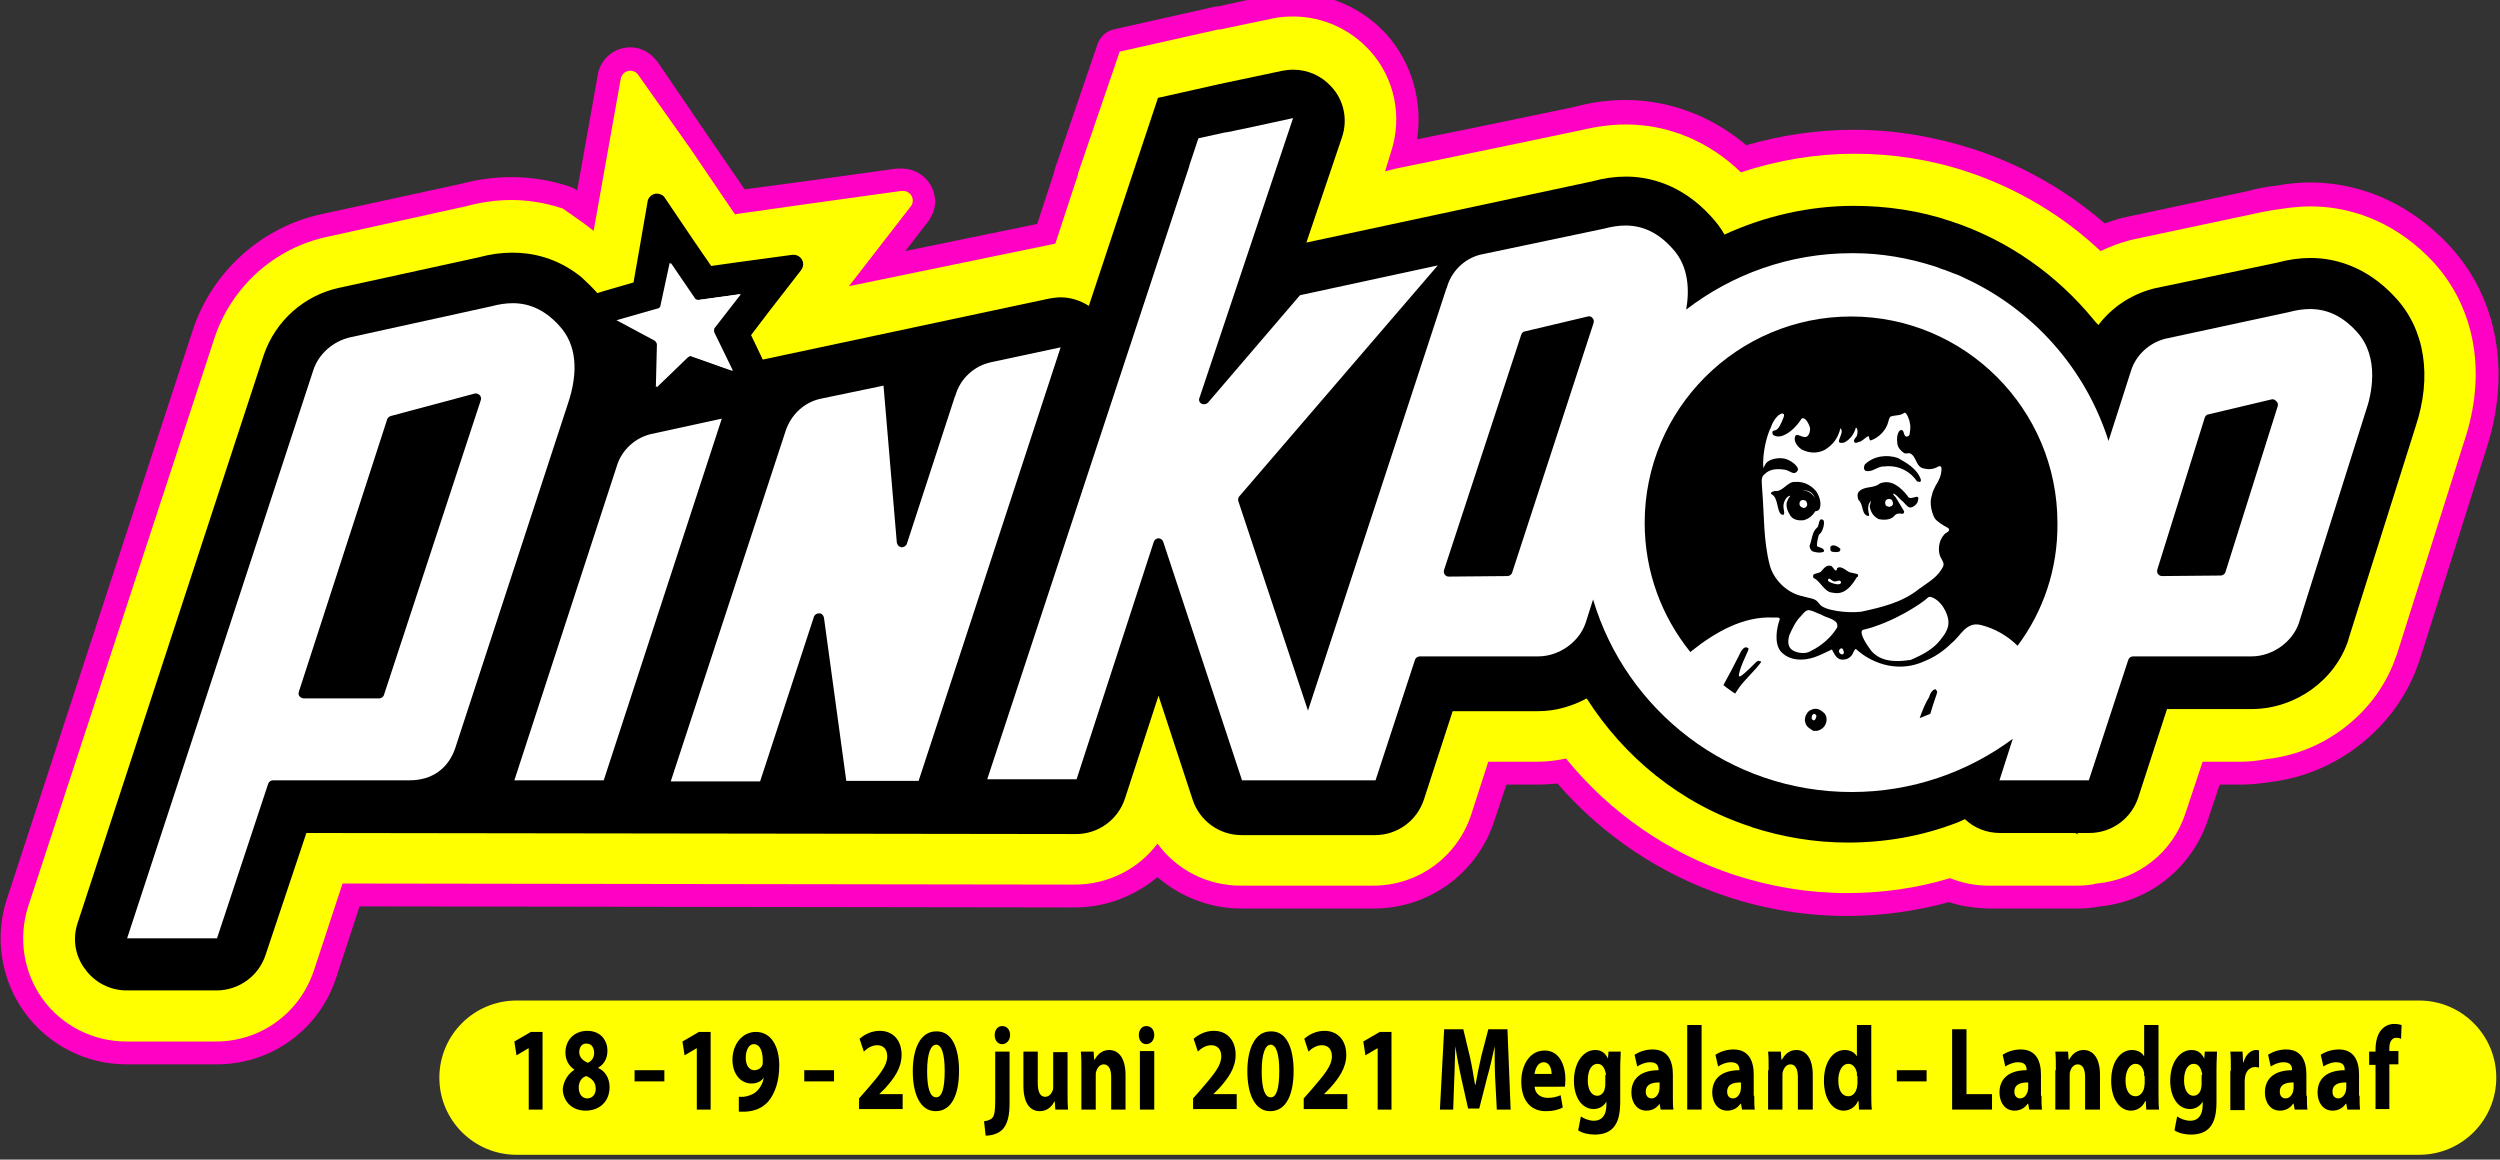 <?xml version="1.0" encoding="utf-8"?>
<!-- Generator: Adobe Illustrator 24.1.2, SVG Export Plug-In . SVG Version: 6.00 Build 0)  -->
<svg version="1.1" id="pp20_logo" xmlns="http://www.w3.org/2000/svg" xmlns:xlink="http://www.w3.org/1999/xlink" x="0px" y="0px"
	 viewBox="0 0 470 218" style="enable-background:new 0 0 470 218;" xml:space="preserve">
<rect x="0" y="0" width="470" height="218" fill="#333333" stroke="none"/>
<style type="text/css">
	.st0{fill:#FF00C5;}
	.st1{fill:#FFFF00;}
	.st2{fill:#FFFFFF;}
	.st3{fill-rule:evenodd;clip-rule:evenodd;}
	.st4{fill-rule:evenodd;clip-rule:evenodd;fill:#FFFFFF;}
	.st5{fill-rule:evenodd;clip-rule:evenodd;fill:#FFFF00;}
</style>
<g>
	<g>
		<g>
			<g>
				<path class="st0" d="M243.1-1.3c-1.7,0-3.3,0.2-4.9,0.5L229,1.2c-0.3,0-0.5,0-0.8,0.1l-18.7,4.2c-1.5,0.3-2.7,1.4-3.2,2.9
					l-7.9,23.1c-0.1,0.3-0.2,0.6-0.2,0.8l-3.2,9.8l-24.8,5.1l4.4-5.7c0.1-0.1,0.2-0.2,0.2-0.3c0.6-1,1-2.1,1-3.3
					c0-3.4-2.8-6.2-6.2-6.2c-0.3,0-0.5,0-0.8,0c-0.1,0-0.2,0-0.3,0L151.9,34L140,35.6l-6.8-9.9l-9.6-14.1c0,0,0-0.1-0.1-0.1
					c-1.2-1.6-3-2.6-5-2.6c-3,0-5.5,2.1-6.1,5c0,0,0,0,0,0.1l-3,16.8l-0.9,5c-0.1-0.1-0.2-0.1-0.3-0.2c-0.3-0.2-0.7-0.4-1-0.5
					c-3.6-1.2-7.3-1.8-11-1.8c-3.2,0-6.4,0.4-9.7,1.3l-25.8,5.6c-11.5,2.4-20.9,10.9-24.5,22L1.3,169c-2.4,7.2-1.1,15.2,3.3,21.3
					c4.5,6.2,11.6,9.8,19.2,9.8h16.9c10.3,0,19.3-6.5,22.5-16.3l4.4-13.4l134.5,0.2c5.7,0,11.2-2.1,15.5-5.7
					c4.3,3.7,9.9,5.9,15.7,5.9h14.9c0.2,0,0.5,0,0.7,0l9.4,0c10.3,0,19.4-6.6,22.6-16.4l2.3-6.9l5.8,0c0,0,0,0,0,0c0,0,0,0,0.1,0
					l0,0c0,0,0.1,0,0.1,0c0,0,0,0,0,0c1.2,0,2.4-0.1,3.6-0.2c8.5,9.8,19.4,17.1,31.7,21.2c0.1,0,0.2,0.1,0.3,0.1c0,0,0,0,0,0l0,0
					c0,0,0,0,0,0c7.3,2.4,14.8,3.6,22.4,3.6c6.5,0,13-0.9,19.2-2.6c2.4,0.8,4.8,1.1,7.3,1.2l16.8,0c1.4,0,2.8-0.1,4.3-0.4
					c9.4-0.9,17.3-7.3,20.3-16.3l2.2-6.6l3.9,0c0,0,0,0,0.1,0l0,0c0,0,0.1,0,0.1,0c0,0,0,0,0,0c1.8,0,3.6-0.2,5.5-0.5
					c12.7-1.5,23.8-10.5,27.8-22.4l0.1-0.2l12.6-39.9c4.7-14.4,2.2-28.4-6.8-38.2c-7.1-7.7-16.4-12-26.3-12c-2,0-4.1,0.2-6.3,0.6
					c-1.8,0.2-3.6,0.5-5.3,1l-22.5,4.8c-0.4,0.1-0.7,0.2-1,0.2c-1.2,0.3-2.3,0.7-3.5,1.1c-7.2-6.2-15.4-10.9-24.5-13.9
					c-7.4-2.4-15-3.7-22.7-3.7c-6.8,0-13.6,1-20.2,2.9c-6.5-5.5-14.5-8.5-22.7-8.5c-3.2,0-6.3,0.4-9.6,1.3
					c-1.5,0.3-18.6,3.9-29.6,6.1c1.1-7-0.9-14.3-5.7-19.7C256.3,1.6,249.8-1.3,243.1-1.3L243.1-1.3z"/>
			</g>
		</g>
	</g>
	<g>
		<path class="st1" d="M457.5,49.3c-6.3-6.8-14.5-10.5-23.1-10.5c-1.9,0-3.8,0.2-5.7,0.5c-1.6,0.2-3.3,0.5-5,0.9L401.1,45
			c-0.3,0.1-0.6,0.1-0.8,0.2c-1.9,0.5-3.7,1.2-5.4,2c-7.1-6.7-15.7-11.8-25-14.9c-6.9-2.3-14.1-3.4-21.3-3.4
			c-7.1,0-14.4,1.2-21.3,3.5c-6-5.8-13.6-9-21.6-9c-2.8,0-5.7,0.4-8.6,1.1c0,0-24.8,5.2-34.7,7.2l-2,0.5l1.1-3.6
			c2.2-6.6,0.7-13.9-3.9-19c-3.7-4.1-8.9-6.5-14.5-6.5c-1.3,0-2.7,0.1-4,0.4l-10,2.1l0.1-0.1l-18.7,4.2l-7.9,23.1l0.1-0.1l-4.3,13.1
			l-38.8,8l11.7-15.1c0.2-0.3,0.3-0.6,0.3-1c0-1-0.8-1.8-1.8-1.8c-0.1,0-0.3,0-0.4,0c0,0,0,0,0,0l-16.6,2.3l-14.1,2l-0.5,0.1
			l-0.3-0.4l-8-11.8L120,14.1c-0.3-0.5-0.9-0.8-1.5-0.8c-0.9,0-1.6,0.6-1.8,1.5l-3,16.8l-2.1,11.8c-1.6-1.3-3.5-2.6-5.8-4.2
			c-3.6-1.2-7-1.6-9.6-1.6c-2.9,0-5.7,0.4-8.7,1.2l-25.9,5.7c-10,2.1-18.1,9.4-21.3,19.1l-35,106.8c-1.9,5.9-0.9,12.4,2.7,17.4
			c3.6,5,9.5,8,15.7,8h16.9c8.4,0,15.7-5.3,18.4-13.3l5.4-16.4l137.7,0.2c6.3,0,12-3,15.5-7.7c3.6,4.9,9.3,7.9,15.6,7.9h14.9
			c0.2,0,0.4,0,0.6,0l9.5,0c8.4,0,15.8-5.4,18.4-13.4l3.2-9.9l9,0l0.2,0v0c1.8,0,3.6-0.2,5.4-0.6c8.2,10.1,19.1,17.7,31.4,21.8
			c0,0,0,0,0.1,0c0.1,0,0.1,0,0.2,0.1c6.8,2.2,13.9,3.4,21.1,3.4c6.6,0,13.1-0.9,19.4-2.8c2.3,0.9,4.7,1.4,7.1,1.4l16.8,0
			c1.3,0,2.5-0.1,3.7-0.4c7.7-0.7,14.3-5.8,16.7-13.3l3.2-9.6l7,0l0.2,0v0c1.7,0,3.3-0.2,4.9-0.5c11-1.2,20.8-8.9,24.3-19.4l0.1-0.2
			l12.6-39.9C467.6,70.3,465.4,58,457.5,49.3z"/>
	</g>
	<path d="M450.3,55.9c-5.6-6.1-11.8-7.4-15.9-7.4c-2.1,0-4.2,0.3-6.4,0.9l-22.9,4.8c-0.1,0-0.3,0.1-0.4,0.1
		c-4.1,1.1-7.7,3.5-10.2,6.8c-0.3-0.3-0.6-0.6-0.9-1c-6.8-8.3-15.9-14.9-26.8-18.5c-5.9-2-12.1-2.9-18.3-2.9
		c-8.3,0-16.7,1.9-24.3,5.4c-0.7-1.3-1.6-2.4-2.6-3.5c-5.6-6.1-11.8-7.4-15.9-7.4c-2.1,0-4.2,0.3-6.4,0.9l-53.7,11.5l6.7-19.8
		c1.1-3.3,0.4-6.9-2-9.5c-1.9-2.1-4.5-3.2-7.2-3.2c-0.7,0-1.3,0.1-2,0.2l-12.3,2.6c-0.1,0-0.2,0.1-0.4,0.1l-10.7,2.4l-4.9,14.7l0,0
		l-8.1,24.4c-1.6-1-3.4-1.6-5.3-1.6c-0.7,0-1.3,0.1-2,0.2c0,0-51.7,11-54,11.5l-2.2-4.6l3.5-4.6l5.9-7.6c0,0,0,0,0,0
		c0.2-0.3,0.4-0.7,0.4-1.1c0-1-0.8-1.8-1.8-1.8c-0.1,0-0.1,0-0.2,0l-9.6,1.3l-5.7,0.8l-3.3-4.8l-5.4-8c0,0,0,0,0,0
		c-0.3-0.5-0.9-0.8-1.5-0.8c-0.8,0-1.4,0.5-1.7,1.2l-1.7,9.8l-1,5.7l-5.5,1.6l-1.3,0.4c-0.8-0.9-1.8-1.9-3-3
		c-4.7-3.8-9.5-4.6-13-4.6c-2.1,0-4.2,0.3-6.4,0.9l-26.1,5.7c-6.6,1.4-12,6.2-14.2,12.6l-35,106.8c-1,3-0.5,6.2,1.4,8.7
		c1.8,2.5,4.7,4,7.8,4l16.9,0c4.2,0,7.9-2.7,9.2-6.6l7.7-23l144.7,0.2c0,0,0,0,0,0c4.2,0,7.9-2.7,9.2-6.7l6.3-19.3l6.4,19.5
		c1.3,4,5,6.7,9.2,6.7h14.9c0.1,0,0.2,0,0.3,0l9.9,0c0,0,0,0,0,0c4.2,0,7.9-2.7,9.2-6.7l5.4-16.6l16,0c0,0,0,0,0,0c0,0,0.1,0,0.1,0
		c3.2,0,6.3-0.9,9.1-2.4c7,11,17.6,19.8,30.8,24.1c0.1,0,0.1,0,0.2,0.1l0,0c5.9,1.9,11.9,2.9,18.1,2.9c7,0,13.9-1.2,20.4-3.7
		c0.6-0.2,1.1-0.5,1.6-0.7c1.8,1.7,4.1,2.6,6.6,2.6l14.1,0l0.7,0.3c-0.1-0.1-0.2-0.2-0.3-0.3l2.3,0c0,0,0,0,0,0
		c4.2,0,7.9-2.7,9.2-6.7l5.4-16.6l16,0c0,0,0,0,0,0c0,0,0.1,0,0.1,0c8.1-0.1,15.5-5.4,18-13c0,0,0-0.1,0-0.1l12.6-39.9
		C457.3,70.8,455.9,61.9,450.3,55.9z"/>
	<g>
		<path class="st2" d="M123.7,64.8l-0.2,8l5.8-5.6c0.1-0.1,0.2-0.1,0.3-0.2c0.2-0.1,0.4-0.1,0.6,0l7.6,2.7l-3.5-7.2
			c-0.1-0.3-0.1-0.7,0.1-0.9l4.9-6.3l-7.9,1.1c-0.3,0-0.7-0.1-0.8-0.4l-4.5-6.6l-1.4,7.9c-0.1,0.3-0.3,0.6-0.6,0.7l-7.7,2.2l7.1,3.8
			C123.5,64.2,123.7,64.5,123.7,64.8z"/>
		<path class="st2" d="M125.9,49.4l4.5,6.6c0.2,0.3,0.5,0.4,0.8,0.4l7.9-1.1l-4.9,6.3c-0.2,0.3-0.2,0.6-0.1,0.9l3.5,7.2l-7.6-2.7
			c-0.2-0.1-0.4-0.1-0.6,0c-0.1,0-0.2,0.1-0.3,0.2l-5.8,5.6l0.2-8c0-0.3-0.2-0.6-0.5-0.8l-7.1-3.8l7.7-2.2c0,0,0.1,0,0.1,0
			c0.3-0.1,0.5-0.4,0.5-0.7L125.9,49.4"/>
	</g>
	<g>
		<path class="st2" d="M105.2,61.3c-2.6-2.9-5.5-4.3-8.8-4.3c-1.3,0-2.6,0.2-4.1,0.6l-26.4,5.8c-3.2,0.7-6,3.1-7,6.2l-35,106.8
			l16.9,0l9.6-29c0.1-0.4,0.5-0.7,0.9-0.7h0l25.7,0c4.2,0,7.3-2.2,8.6-6.1l21.1-64.5C108.9,69.7,108.3,64.7,105.2,61.3z M90.4,75.2
			l-18.2,55.4c-0.1,0.4-0.5,0.7-0.9,0.7l-14.2,0l0,0c-0.3,0-0.6-0.2-0.8-0.4c-0.2-0.2-0.2-0.6-0.1-0.9l16.6-51.2
			c0.1-0.3,0.4-0.5,0.7-0.6L89.2,74c0.3-0.1,0.7,0,1,0.3C90.4,74.5,90.5,74.9,90.4,75.2z"/>
		<path class="st2" d="M122.4,81.6c-3,0.7-5.5,3-6.4,5.9l-19.3,59.2l16.8,0l22.2-68L122.4,81.6z"/>
		<path class="st2" d="M186.3,68.1c-3.2,0.7-5.8,3.1-6.7,6.3c0,0,0,0.1-0.1,0.2l-9,27.6c-0.1,0.4-0.6,0.7-1,0.7
			c-0.5-0.1-0.8-0.4-0.9-0.9l-2.5-29.5l-12,2.5c-2.9,0.7-5.2,2.8-6.3,5.7l-21.7,66.2l16.8,0l10.1-30.9c0.1-0.4,0.5-0.7,1-0.7
			c0.5,0,0.8,0.4,0.9,0.8l4.2,30.7l13.6,0l26.7-81.5L186.3,68.1z"/>
	</g>
	<path class="st2" d="M443.1,62.4c-2.6-2.9-5.5-4.3-8.8-4.3c-1.3,0-2.6,0.2-4.1,0.6L407,63.7c-3,0.8-5.5,3.1-6.4,6.1l-4.2,13.1
		c-4.3-13.6-14.2-24.7-27-30.6c-0.1-0.1-0.3-0.1-0.4-0.2c-0.6-0.3-1.1-0.5-1.7-0.7c-0.6-0.2-1.2-0.5-1.8-0.7c0,0-0.1,0-0.1,0
		c-0.5-0.2-1.1-0.4-1.6-0.6c-5-1.6-10.1-2.5-15.3-2.5c-0.1,0-0.3,0-0.4,0c0,0,0,0,0,0c-11.7,0-22.5,4-31.1,10.6
		c0.6-3.4,0.6-8.1-2.6-11.5c-2.6-2.9-5.5-4.3-8.8-4.3c-1.3,0-2.6,0.2-4.1,0.6l-23.3,4.9c-3,0.8-5.4,3.2-6.2,6.2
		c0,0.1-0.1,0.1-0.1,0.2l-26,79.3l-13.1-39.4c-0.1-0.3,0-0.7,0.2-0.9l37.3-43.4l-25.9,5.6l-17.3,20.2c-0.3,0.3-0.8,0.4-1.2,0.2
		c-0.4-0.2-0.6-0.7-0.4-1.1l17.6-52.6c0,0-5.9,1.3-9.7,2.1l0,0l-1,0.2c-1.2,0.3-2,0.4-2,0.4c0,0-0.1,0-0.1,0l-5,1.1l-1.7,5.1
		c0,0,0,0.1,0,0.1c-0.1,0.2-38,115.3-38,115.3l16.8,0l14.5-44.6c0.1-0.4,0.5-0.7,0.9-0.7c0.4,0,0.8,0.3,0.9,0.7l14.8,44.8h14.9l0,0
		l10.2,0l7.4-22.6c0.1-0.4,0.5-0.7,0.9-0.7l22.3,0c3.9,0,7.7-2.7,8.9-6.3l1.4-4.4c6.2,20.9,25.6,36.2,48.6,36.2
		c11.3,0,21.8-3.7,30.3-10l-2.5,7.8l16.8,0l7.4-22.6c0.1-0.4,0.5-0.7,0.9-0.7l22.3,0c3.9,0,7.7-2.7,8.9-6.3l12.6-39.9
		C445.8,74.4,447.5,67.2,443.1,62.4z M299.6,60.7l-15.3,46.9c-0.1,0.4-0.5,0.7-0.9,0.7l-11,0.1c0,0,0,0,0,0c-0.3,0-0.6-0.1-0.8-0.4
		c-0.2-0.3-0.2-0.6-0.1-0.9L286,62.9c0.1-0.3,0.4-0.6,0.7-0.6l11.8-2.8c0.3-0.1,0.7,0,0.9,0.3C299.6,60,299.7,60.3,299.6,60.7z
		 M428.2,76.4l-9.8,31.1c-0.1,0.4-0.5,0.7-0.9,0.7l-11,0.1c0,0,0,0,0,0c-0.3,0-0.6-0.1-0.8-0.4c-0.2-0.2-0.2-0.6-0.1-0.9l8.9-28.5
		c0.1-0.3,0.4-0.6,0.7-0.6l11.8-2.8c0.3-0.1,0.7,0,0.9,0.3C428.3,75.7,428.3,76.1,428.2,76.4z"/>
	<g>
		<g>
			<path class="st3" d="M327.1,127.2c1.2-0.7,3.1-2.9,3.3-2.9l0.2-0.1l0.2,0.1c0.4,0,0.3,0.2,0.2,0.3c-1.2,1.6-2.9,3.1-4,4.6
				c-0.3,0.4-0.5,0.8-0.8,1.2c-0.7-0.5-1.5-1-2.2-1.6c1-1.8,2-3.7,2.9-5.5c0.2-0.4,0.9-2.2,1.8-1.4c0.3,0.1-1.6,3.2-1.8,5.1
				C327,127.1,327,127.2,327.1,127.2z M362.9,134.2c-0.7,0.3-1.3,0.5-2,0.8c0.5-1.4,1-2.7,1.8-4c0.1-0.5,0.5-1.2,1-1.4
				c0.3-0.1,0.4,0.3,0.5,0.5C364.2,130.3,363.4,132.4,362.9,134.2z M379.3,121.4c-1.9-1.9-4.4-3.3-6.9-3.9c-2.8-0.7-3.8,2.1-5.5,3.4
				c-1.5,1.5-3.3,2.7-5.1,3.4c-4.5,2.1-9.5,0.8-12.9-2.3c-0.2,0-0.5,0.7-0.5,0.7c-0.3,0.8-1.1,1.4-2.2,1.3c-1-0.1-1.4-1.2-1.8-1.9
				c-1.1,0.5-2.2,1.1-3.4,1.5c-2.2,0.7-4.6,0.6-6.2-1.1c-1.3-1.6-0.8-4.4-0.2-6.1c0-0.4-0.6-0.3-1.2-0.3c-5.7-0.3-11,2.8-15.4,6.3
				c-0.1,0.1-0.1,0.1-0.2,0.2c-5.4-6.7-8.6-15.1-8.6-24.3c0-21.4,17.4-38.8,38.8-38.8c21.4,0,38.8,17.4,38.8,38.8
				C386.9,107,384.1,115,379.3,121.4z"/>
			<path class="st4" d="M363.7,97.4c-0.6-1.2-1-2.9-0.5-4.3c0.1-0.7,0.4-1.1,0.7-1.8c0.6-0.9,1.1-2,1.1-3.1c0-0.3,0-0.7-0.6-0.5
				c-1,0.6-1.9,0.6-3,0.3c-1.3-0.5-1.1-2.3-2.4-2.8c-0.4,0-0.7,0.1-1,0c-0.6-0.4-1.2-1-1.3-1.8c-0.1-0.9-0.1-1.9,0.5-2.5
				c0.8-0.3,0.6,0.7,1,1.1c0.3,0.2,0.7,0,0.8-0.3c0.1-0.6,0.2-1.3,0.1-2c0,0-0.1-0.2-0.1-0.5c-0.1-0.3-0.5-1.7-1-1.6
				c-0.7,0.6-1.7,0.4-2.5,0.7c-0.2,0-0.4,0.5-0.5,1c-0.4,1.6-1.8,3-3.3,3.5c-0.4,0-0.2-0.9-0.5-0.8c-0.4,0.2-0.9,0.7-1.4,1
				c-0.4,0-0.9,0.5-1.2,0.1c-0.2-0.3,0.2-0.8,0.4-1c0.3-0.5,0.3-1.7-0.1-1.7c-0.3,1.1-1,2.2-2.2,2.8c-2.3,0.5,0.3-1.8-0.7-2.7
				c-0.4,1.7-1.3,3.1-3,4.1c-1.4,0.7-2.9,0.6-4.3-0.1c-0.6-0.4-1.3-1.2-1.3-2c0.1-1.7,1.5,0.2,2.4-0.5c0.4-0.4,0.5-0.9,0.5-1.5
				c-0.2-0.8-0.9-2.2-1.6-1.8c-0.8,1.3-2.1,2.6-3.3,3.1c-0.8,0.4-1.7,0.3-2.1-0.1c-0.1-0.2-0.2-0.6,0.1-0.7l0.3-0.1
				c0.7-0.1,1.2-1.4,1.6-2.4c0.1-0.3,0.2-0.7-0.1-0.7c-0.1-0.1-0.1-0.2-0.9,0.3c-0.7,0.7-1.1,1.4-1.4,2.3c-0.8,1.6-1.6,4.9-1.4,7.6
				l0.5-0.9c0.7-0.8,2.1-1.1,3.4-0.9c1.1,0.2,2.8,1.4,2.6,2.2c-0.7,1.2-1.5,0-2.5-0.1c-1.3-0.2-2.8-0.2-3.8,0.9
				c-0.8,0.5-0.4,2-0.4,3c0.4,4.9,0.2,9.3,1.4,14c0.7,2.7,3.1,5.1,5.8,5.8c2.5,0.7,2.7,0.4,3.6,1.6c0.9,1.2,5.2,1.7,7.8,1.4
				c3.7-0.8,7.7-1.7,10.9-4.3c0.3-0.2,0.5-0.3,1-0.7c1.3-0.9,2.6-1.8,3.4-3.3c0.5-0.7-0.1-1.4-0.4-2c-0.5-1.1-0.4-3,0.7-4.2
				c0.3-0.4,1.3-0.6,0.8-1.2C365.2,98.7,364.2,98.1,363.7,97.4z"/>
			<path class="st4" d="M362.9,112.2c0,0-0.3,0-0.4,0.1c-1.1,1.1-6.7,4.8-12.2,6.1c-0.1,0-0.1,0.1-0.2,0.1c-0.5,0.6,0.7,2.5,1.5,3.6
				c1.7,2.3,4.7,2.4,7.3,2c0.3,0,0.4-0.1,0.7-0.2c1.8-0.8,3.9-1.9,5.2-3.6l0.2-0.3c0.8-0.9,1.4-2.1,1.3-3.1
				C366.3,115.4,364.9,112.7,362.9,112.2z"/>
			<path class="st4" d="M342.5,115.6c-0.9-0.3-1.6-0.8-2.5-0.9c-0.7,0.1-1,0.7-1.4,1.1c-1.1,1.1-1.6,2.3-2.2,3.6
				c-0.3,1-0.4,2.3,0.7,2.9c0.9,0.5,2.4,0.7,3.3,0.1c1.9-0.9,3.8-2.5,4.9-4.3c0.2-0.2,0.2-1-0.3-1.3
				C344.3,116.2,343.3,116.1,342.5,115.6z"/>
			<path class="st4" d="M346.1,121.9c-0.3,0.1-0.5,0.5-0.3,0.8l0.3,0.3c0.6,0.1,0.6-0.3,0.5-0.6
				C346.5,122.1,346.4,121.8,346.1,121.9z"/>
		</g>
		<g>
			<g>
				<path class="st3" d="M361.1,90.1c0.1,0.2,0,0.5-0.2,0.5l-0.5-0.1c-1.5-2.2-3.9-3.1-6.2-2.8c-1.2-0.1-2.2,1.2-3.5,0.8
					c-0.4-0.3-0.3-0.8-0.1-1.2c1.7-1.6,4.1-1.9,6.2-1.2C358.4,87,360.4,88.1,361.1,90.1"/>
				<path class="st3" d="M341.3,92.2c0.4,0.4,1.3,2.1,0.8,3.4c-0.1,0.3-0.4,0.5-0.8,0.5c-0.6,0.9-1.2,1.4-2.2,1.7
					c-0.9,0.1-2.2,0-2.7-1.2c-0.4-0.6-0.8-1.8-0.3-2.6c0.1-0.4,0.6-0.8,0.4-0.8c-0.6,0.1-1.1,1-1.2,1.7c-0.1,0.8,0.4,1.8-0.1,1.9
					c-1.3-0.1-0.7-3.3-2.2-3.9c-0.2-0.4,0.3-0.5,0.7-0.6c1.5,0.2,2.3-1.8,3.8-1.7C339,90.5,340.3,91.1,341.3,92.2"/>
				<path class="st3" d="M358.6,93.2c0.5,1.3,2.6-1,1.9,1.2c-0.3,0.6-1,1.1-1.5,1c-0.6-0.2-1-1-1.6-1.4l-0.6-0.6
					c-0.5-0.6-1.5-1-0.4,0.1l1.5,2.5c0.2,0.3,0,0.6-0.3,0.6c-0.5-0.1-0.9-0.1-1.3,0.2c-0.7,1-2.1,1-3.1,0.8c-1-0.5-1.5-1.3-1.7-2.4
					c0.3-1.1,0.2-1.2,0.1-0.9c-0.9,1.3,0.1,2.7-0.3,2.7c-1.4-0.1-0.9-2.2-1.9-3c-0.2-0.4-0.3-1.2,0.1-1.6c1.1-1.1,2.7-0.5,3.9-1.5
					C355.6,90,357.4,91.7,358.6,93.2"/>
				<path class="st3" d="M342.8,97.8c0.3,0.3,0,2.1-0.8,2.7c-0.2,0.3-0.5,1.9-0.4,2.1c-0.1,0.3,1.5,0.3,1.3,1.1
					c-0.6,0.3-1.3,0.2-2,0c-0.4-0.1-0.7-0.6-0.7-1.1c0.5-1.2,0.4-2.6,1.5-3.5C342,98.8,341.9,97.1,342.8,97.8"/>
				<path class="st3" d="M346,103.2c0,0.2-0.1,0.4-0.2,0.5c-0.4,0.1-1.1,0.2-1.6-0.1c-0.1-0.2-0.1-0.5-0.1-0.8
					C344.6,102.2,345.5,102.7,346,103.2"/>
				<path class="st3" d="M349.1,108.5c-1.6,2.7-3,3.3-4.7,2.9c-1.4-0.1-2.3-2.3-3.4-2.7c-0.1-0.1-0.2-0.3-0.1-0.6
					c0.1-0.3,1-0.3,1.4-0.6c0.6-0.6,1-1.4,2-1.1c0.4,0.3,0.9,1.5,1.1,0.4c0.8-0.6,2,0.8,2.4,0.8l1.3,0.3
					C349.4,107.9,349.4,108.5,349.1,108.5"/>
				<path class="st3" d="M343,134.1c0.4,0.5,0.5,1.2,0.3,1.8c-0.2,0.7-0.8,1.3-1.7,1.5l-0.7,0c-0.6-0.4-1.4-0.8-1.5-1.6
					c-0.2-0.5,0-1,0.1-1.3c0.3-0.7,0.7-1,1.4-1.2C341.9,133.1,342.4,133.6,343,134.1"/>
				<path class="st4" d="M341.2,93.6c-0.2-0.4-1.1-1.5-2.5-1.4C340.3,92,341,93,341.2,93.6"/>
				<path class="st4" d="M355.8,94.3c0.2,0.4,0,0.9-0.4,0.9c-0.2,0.2-0.5,0-0.8-0.1c-0.2-0.2-0.3-0.8,0-1.1
					C354.9,93.7,355.7,93.7,355.8,94.3"/>
				<path class="st4" d="M339.4,94.1c0.4,0.3,0.4,0.8,0.3,1c-0.1,0.2-0.3,0.4-0.6,0.4c-0.4-0.1-0.8-0.3-0.8-0.8
					c0-0.4,0.2-0.6,0.5-0.7C339,94,339.2,94,339.4,94.1"/>
				<path class="st4" d="M345.1,109.3c0.3,0,0.8-0.4,1,0.1c0.1,0.8-1.5,0.3-1.7,0.2c-0.2-0.1-1.1-0.3-0.6-0.8
					C344,108.6,344.6,109.5,345.1,109.3"/>
				<path class="st4" d="M341.5,134.6c-0.1,0.3-0.1,0.6-0.4,0.8c-0.2,0.1-0.4-0.1-0.5-0.3c0-0.4,0-0.7,0.4-0.9
					C341.3,134.2,341.4,134.4,341.5,134.6"/>
			</g>
		</g>
	</g>
	<g>
		<path class="st5" d="M469.3,202.6c0,8-6.5,14.5-14.5,14.5H97.1c-8,0-14.5-6.5-14.5-14.5l0,0c0-8,6.5-14.5,14.5-14.5h357.7
			C462.8,188.1,469.3,194.6,469.3,202.6L469.3,202.6z"/>
	</g>
	<g>
		<g>
			<g>
				<path d="M124.9,201.2v2.1h-5.6v-2.1H124.9z"/>
				<path d="M156.8,201.2v2.1h-5.6v-2.1H156.8z"/>
				<path d="M362.2,201.2v2.1h-5.6v-2.1H362.2z"/>
			</g>
		</g>
		<path d="M99.3,197.1L99.3,197.1l-2.2,1.3l-0.4-2.6l3.1-1.8h2.2v14.6h-2.6V197.1z"/>
		<path d="M108,201.1c-1.1-0.7-1.7-1.9-1.7-3.2c0-2.5,1.8-4.1,4.1-4.1c2.7,0,3.8,2,3.8,3.7c0,1.3-0.5,2.5-1.7,3.2v0.1
			c1.1,0.5,2.1,1.7,2.1,3.6c0,2.6-1.8,4.4-4.5,4.4c-2.9,0-4.3-2.1-4.3-4.1C106,203.1,106.8,201.9,108,201.1L108,201.1z M112,204.7
			c0-1.3-0.8-2-1.8-2.4c-0.9,0.3-1.4,1.1-1.4,2.2c0,1.1,0.6,2,1.6,2C111.3,206.5,112,205.8,112,204.7z M108.9,197.8
			c0,1,0.7,1.6,1.6,2c0.6-0.2,1.2-0.9,1.2-1.8c0-0.9-0.4-1.8-1.4-1.8C109.4,196.1,108.9,196.9,108.9,197.8z"/>
		<path d="M130.9,197.1L130.9,197.1l-2.2,1.3l-0.4-2.6l3.1-1.8h2.2v14.6h-2.6V197.1z"/>
		<path d="M138.6,206.2c0.4,0,0.6,0,1.2,0c0.8-0.1,1.7-0.4,2.3-0.9c0.8-0.7,1.3-1.6,1.5-2.7l0,0c-0.5,0.7-1.3,1.1-2.3,1.1
			c-2,0-3.6-1.7-3.6-4.5s1.8-5.2,4.4-5.2c3,0,4.4,2.9,4.4,6.3c0,3-0.8,5.2-2,6.7c-1.1,1.3-2.6,1.9-4.4,2c-0.4,0-0.9,0-1.2,0V206.2z
			 M140.2,198.9c0,1.3,0.6,2.3,1.6,2.3c0.7,0,1.3-0.4,1.5-0.9c0.1-0.2,0.1-0.4,0.1-0.9c0-1.5-0.4-3.1-1.7-3.1
			C140.8,196.3,140.2,197.4,140.2,198.9z"/>
		<path d="M161.5,208.6v-2.1l1.5-1.7c2.5-2.9,3.8-4.5,3.8-6.2c0-1.2-0.6-2.1-1.9-2.1c-1,0-1.9,0.6-2.5,1.2l-0.8-2.4
			c0.9-0.8,2.2-1.5,3.8-1.5c2.6,0,4.1,1.9,4.1,4.5c0,2.5-1.4,4.4-3.1,6.3l-1.1,1.1v0h4.4v2.8H161.5z"/>
		<path d="M180.3,201.3c0,4.5-1.4,7.6-4.4,7.6c-3,0-4.3-3.4-4.3-7.5c0-4.2,1.4-7.5,4.4-7.5C179.1,193.8,180.3,197.3,180.3,201.3z
			 M174.3,201.4c0,3.3,0.6,4.9,1.7,4.9c1.1,0,1.6-1.7,1.6-5c0-3.2-0.6-4.9-1.6-4.9C175,196.4,174.3,198,174.3,201.4z"/>
		<path d="M185,210.8c0.7-0.1,1.3-0.3,1.6-0.7c0.4-0.5,0.5-1.4,0.5-3.6v-8.8h2.7v9.7c0,2.4-0.4,3.8-1.2,4.8
			c-0.8,0.9-2.1,1.3-3.3,1.3L185,210.8z M189.9,194.6c0,0.9-0.6,1.7-1.5,1.7c-0.9,0-1.4-0.8-1.4-1.7c0-1,0.6-1.7,1.4-1.7
			C189.4,192.9,189.9,193.7,189.9,194.6z"/>
		<path d="M200.7,205.1c0,1.4,0,2.6,0.1,3.5h-2.4l-0.1-1.5h-0.1c-0.3,0.7-1.2,1.8-2.7,1.8c-1.8,0-3.1-1.4-3.1-4.8v-6.4h2.7v5.9
			c0,1.6,0.4,2.6,1.4,2.6c0.7,0,1.2-0.6,1.4-1.2c0.1-0.2,0.1-0.4,0.1-0.7v-6.5h2.7V205.1z"/>
		<path d="M203.3,201.2c0-1.4,0-2.5-0.1-3.5h2.4l0.1,1.5h0.1c0.4-0.7,1.2-1.8,2.7-1.8c1.8,0,3.1,1.5,3.1,4.7v6.5h-2.7v-6.1
			c0-1.4-0.4-2.4-1.4-2.4c-0.7,0-1.2,0.6-1.4,1.3c-0.1,0.2-0.1,0.5-0.1,0.9v6.3h-2.7V201.2z"/>
		<path d="M217,194.6c0,0.9-0.6,1.7-1.5,1.7c-0.9,0-1.4-0.8-1.4-1.7c0-1,0.6-1.7,1.4-1.7C216.5,192.9,217,193.7,217,194.6z
			 M214.3,208.6v-11h2.7v11H214.3z"/>
		<path d="M224.3,208.6v-2.1l1.5-1.7c2.5-2.9,3.8-4.5,3.8-6.2c0-1.2-0.6-2.1-1.9-2.1c-1,0-1.9,0.6-2.5,1.2l-0.8-2.4
			c0.9-0.8,2.2-1.5,3.8-1.5c2.6,0,4.1,1.9,4.1,4.5c0,2.5-1.4,4.4-3.1,6.3l-1.1,1.1v0h4.4v2.8H224.3z"/>
		<path d="M243.2,201.3c0,4.5-1.4,7.6-4.4,7.6c-3,0-4.3-3.4-4.3-7.5c0-4.2,1.4-7.5,4.4-7.5C242,193.8,243.2,197.3,243.2,201.3z
			 M237.2,201.4c0,3.3,0.6,4.9,1.7,4.9c1.1,0,1.6-1.7,1.6-5c0-3.2-0.6-4.9-1.6-4.9C237.9,196.4,237.2,198,237.2,201.4z"/>
		<path d="M245.1,208.6v-2.1l1.5-1.7c2.5-2.9,3.8-4.5,3.8-6.2c0-1.2-0.6-2.1-1.9-2.1c-1,0-1.9,0.6-2.5,1.2l-0.8-2.4
			c0.9-0.8,2.2-1.5,3.8-1.5c2.6,0,4.1,1.9,4.1,4.5c0,2.5-1.4,4.4-3.1,6.3l-1.1,1.1v0h4.4v2.8H245.1z"/>
		<path d="M258.9,197.1L258.9,197.1l-2.2,1.3l-0.4-2.6l3.1-1.8h2.2v14.6h-2.6V197.1z"/>
		<path d="M281.1,202.9c-0.1-1.8-0.1-4-0.1-6.2h0c-0.4,1.9-0.9,4.1-1.4,5.8l-1.5,5.9H276l-1.3-5.8c-0.4-1.8-0.8-3.9-1.1-5.9h0
			c-0.1,2-0.1,4.4-0.2,6.2l-0.2,5.7h-2.5l0.8-15.1h3.6l1.2,5c0.4,1.7,0.7,3.6,1,5.4h0.1c0.3-1.7,0.7-3.7,1.1-5.4l1.3-5h3.6l0.6,15.1
			h-2.6L281.1,202.9z"/>
		<path d="M288.5,204.3c0.1,1.4,1.2,2.1,2.5,2.1c0.9,0,1.7-0.2,2.4-0.5l0.4,2.3c-0.9,0.5-2,0.7-3.2,0.7c-3,0-4.6-2.2-4.6-5.6
			c0-2.8,1.4-5.8,4.4-5.8c2.8,0,3.9,2.8,3.9,5.5c0,0.6-0.1,1.1-0.1,1.3H288.5z M291.7,201.9c0-0.8-0.3-2.2-1.5-2.2
			c-1.1,0-1.6,1.3-1.7,2.2H291.7z"/>
		<path d="M304.6,207.1c0,2.1-0.3,3.8-1.3,4.9c-0.9,1-2.2,1.3-3.5,1.3c-1.2,0-2.4-0.3-3.1-0.8l0.5-2.6c0.6,0.4,1.5,0.8,2.5,0.8
			c1.3,0,2.3-0.9,2.3-2.9v-0.7h0c-0.5,0.9-1.4,1.4-2.4,1.4c-2.2,0-3.7-2.2-3.7-5.3c0-3.5,1.8-5.8,4-5.8c1.2,0,1.9,0.6,2.4,1.6h0
			l0.1-1.3h2.3c0,0.7-0.1,1.6-0.1,3.3V207.1z M301.9,202.1c0-0.2,0-0.4-0.1-0.6c-0.2-0.9-0.7-1.5-1.5-1.5c-1,0-1.8,1.1-1.8,3.1
			c0,1.6,0.6,2.9,1.8,2.9c0.7,0,1.3-0.6,1.4-1.4c0.1-0.3,0.1-0.6,0.1-0.9V202.1z"/>
		<path d="M314.5,206c0,1,0,2,0.1,2.6h-2.4l-0.2-1.1H312c-0.6,0.9-1.5,1.3-2.5,1.3c-1.8,0-2.8-1.6-2.8-3.4c0-2.8,2-4.2,5.1-4.2v-0.1
			c0-0.6-0.2-1.4-1.6-1.4c-0.9,0-1.8,0.4-2.4,0.8l-0.5-2.2c0.6-0.4,1.8-1,3.4-1c2.9,0,3.8,2.2,3.8,4.7V206z M311.9,203.5
			c-1.4,0-2.5,0.4-2.5,1.7c0,0.9,0.5,1.3,1.1,1.3c0.7,0,1.2-0.6,1.4-1.3c0-0.2,0.1-0.4,0.1-0.6V203.5z"/>
		<path d="M317.2,192.7h2.7v15.9h-2.7V192.7z"/>
		<path d="M329.8,206c0,1,0,2,0.1,2.6h-2.4l-0.2-1.1h-0.1c-0.6,0.9-1.5,1.3-2.5,1.3c-1.8,0-2.8-1.6-2.8-3.4c0-2.8,2-4.2,5.1-4.2
			v-0.1c0-0.6-0.2-1.4-1.6-1.4c-0.9,0-1.8,0.4-2.4,0.8l-0.5-2.2c0.6-0.4,1.8-1,3.4-1c2.9,0,3.8,2.2,3.8,4.7V206z M327.2,203.5
			c-1.4,0-2.5,0.4-2.5,1.7c0,0.9,0.5,1.3,1.1,1.3c0.7,0,1.2-0.6,1.4-1.3c0-0.2,0.1-0.4,0.1-0.6V203.5z"/>
		<path d="M332.5,201.2c0-1.4,0-2.5-0.1-3.5h2.4l0.1,1.5h0.1c0.4-0.7,1.2-1.8,2.7-1.8c1.8,0,3.1,1.5,3.1,4.7v6.5H338v-6.1
			c0-1.4-0.4-2.4-1.4-2.4c-0.7,0-1.2,0.6-1.4,1.3c-0.1,0.2-0.1,0.5-0.1,0.9v6.3h-2.7V201.2z"/>
		<path d="M351.8,192.7v12.6c0,1.2,0,2.5,0.1,3.3h-2.4l-0.1-1.6h-0.1c-0.5,1.2-1.6,1.8-2.7,1.8c-2.1,0-3.7-2.2-3.7-5.6
			c0-3.7,1.8-5.8,3.9-5.8c1.1,0,1.9,0.5,2.3,1.2h0v-5.9H351.8z M349.1,202.3c0-0.2,0-0.4,0-0.6c-0.2-0.9-0.7-1.7-1.6-1.7
			c-1.2,0-1.9,1.4-1.9,3.1c0,1.9,0.7,3,1.9,3c0.8,0,1.4-0.7,1.6-1.6c0-0.2,0.1-0.5,0.1-0.8V202.3z"/>
		<path d="M367,193.5h2.7v12.2h4.8v2.9H367V193.5z"/>
		<path d="M383.8,206c0,1,0,2,0.1,2.6h-2.4l-0.2-1.1h-0.1c-0.6,0.9-1.5,1.3-2.5,1.3c-1.8,0-2.8-1.6-2.8-3.4c0-2.8,2-4.2,5.1-4.2
			v-0.1c0-0.6-0.2-1.4-1.6-1.4c-0.9,0-1.8,0.4-2.4,0.8l-0.5-2.2c0.6-0.4,1.8-1,3.4-1c2.9,0,3.8,2.2,3.8,4.7V206z M381.2,203.5
			c-1.4,0-2.5,0.4-2.5,1.7c0,0.9,0.5,1.3,1.1,1.3c0.7,0,1.2-0.6,1.4-1.3c0-0.2,0.1-0.4,0.1-0.6V203.5z"/>
		<path d="M386.5,201.2c0-1.4,0-2.5-0.1-3.5h2.4l0.1,1.5h0.1c0.4-0.7,1.2-1.8,2.7-1.8c1.8,0,3.1,1.5,3.1,4.7v6.5H392v-6.1
			c0-1.4-0.4-2.4-1.4-2.4c-0.7,0-1.2,0.6-1.4,1.3c-0.1,0.2-0.1,0.5-0.1,0.9v6.3h-2.7V201.2z"/>
		<path d="M405.8,192.7v12.6c0,1.2,0,2.5,0.1,3.3h-2.4l-0.1-1.6h-0.1c-0.5,1.2-1.6,1.8-2.7,1.8c-2.1,0-3.7-2.2-3.7-5.6
			c0-3.7,1.8-5.8,3.9-5.8c1.1,0,1.9,0.5,2.3,1.2h0v-5.9H405.8z M403.1,202.3c0-0.2,0-0.4,0-0.6c-0.2-0.9-0.7-1.7-1.6-1.7
			c-1.2,0-1.9,1.4-1.9,3.1c0,1.9,0.7,3,1.9,3c0.8,0,1.4-0.7,1.6-1.6c0-0.2,0.1-0.5,0.1-0.8V202.3z"/>
		<path d="M416.7,207.1c0,2.1-0.3,3.8-1.3,4.9c-0.9,1-2.2,1.3-3.5,1.3c-1.2,0-2.4-0.3-3.1-0.8l0.5-2.6c0.6,0.4,1.5,0.8,2.5,0.8
			c1.3,0,2.3-0.9,2.3-2.9v-0.7h0c-0.5,0.9-1.4,1.4-2.4,1.4c-2.2,0-3.7-2.2-3.7-5.3c0-3.5,1.8-5.8,4-5.8c1.2,0,1.9,0.6,2.4,1.6h0
			l0.1-1.3h2.3c0,0.7-0.1,1.6-0.1,3.3V207.1z M414,202.1c0-0.2,0-0.4-0.1-0.6c-0.2-0.9-0.7-1.5-1.5-1.5c-1,0-1.8,1.1-1.8,3.1
			c0,1.6,0.6,2.9,1.8,2.9c0.7,0,1.3-0.6,1.4-1.4c0.1-0.3,0.1-0.6,0.1-0.9V202.1z"/>
		<path d="M419.4,201.3c0-1.6,0-2.7-0.1-3.6h2.3l0.1,2h0.1c0.4-1.6,1.5-2.3,2.3-2.3c0.2,0,0.4,0,0.6,0.1v3.2c-0.2,0-0.4-0.1-0.7-0.1
			c-1,0-1.7,0.7-1.9,1.7c0,0.2-0.1,0.5-0.1,0.8v5.6h-2.7V201.3z"/>
		<path d="M433.7,206c0,1,0,2,0.1,2.6h-2.4l-0.2-1.1h-0.1c-0.6,0.9-1.5,1.3-2.5,1.3c-1.8,0-2.8-1.6-2.8-3.4c0-2.8,2-4.2,5.1-4.2
			v-0.1c0-0.6-0.2-1.4-1.6-1.4c-0.9,0-1.8,0.4-2.4,0.8l-0.5-2.2c0.6-0.4,1.8-1,3.4-1c2.9,0,3.8,2.2,3.8,4.7V206z M431.1,203.5
			c-1.4,0-2.5,0.4-2.5,1.7c0,0.9,0.5,1.3,1.1,1.3c0.7,0,1.2-0.6,1.4-1.3c0-0.2,0.1-0.4,0.1-0.6V203.5z"/>
		<path d="M443.6,206c0,1,0,2,0.1,2.6h-2.4l-0.2-1.1h-0.1c-0.6,0.9-1.5,1.3-2.5,1.3c-1.8,0-2.8-1.6-2.8-3.4c0-2.8,2-4.2,5.1-4.2
			v-0.1c0-0.6-0.2-1.4-1.6-1.4c-0.9,0-1.8,0.4-2.4,0.8l-0.5-2.2c0.6-0.4,1.8-1,3.4-1c2.9,0,3.8,2.2,3.8,4.7V206z M441,203.5
			c-1.4,0-2.5,0.4-2.5,1.7c0,0.9,0.5,1.3,1.1,1.3c0.7,0,1.2-0.6,1.4-1.3c0-0.2,0.1-0.4,0.1-0.6V203.5z"/>
		<path d="M446.6,208.6v-8.4h-1.2v-2.5h1.2v-0.4c0-1.3,0.3-2.8,1.1-3.7c0.7-0.8,1.6-1.1,2.4-1.1c0.6,0,1.1,0.1,1.4,0.2l-0.1,2.6
			c-0.2-0.1-0.5-0.2-0.9-0.2c-0.9,0-1.3,0.9-1.3,1.9v0.6h1.7v2.5h-1.7v8.4H446.6z"/>
	</g>
</g>
</svg>
